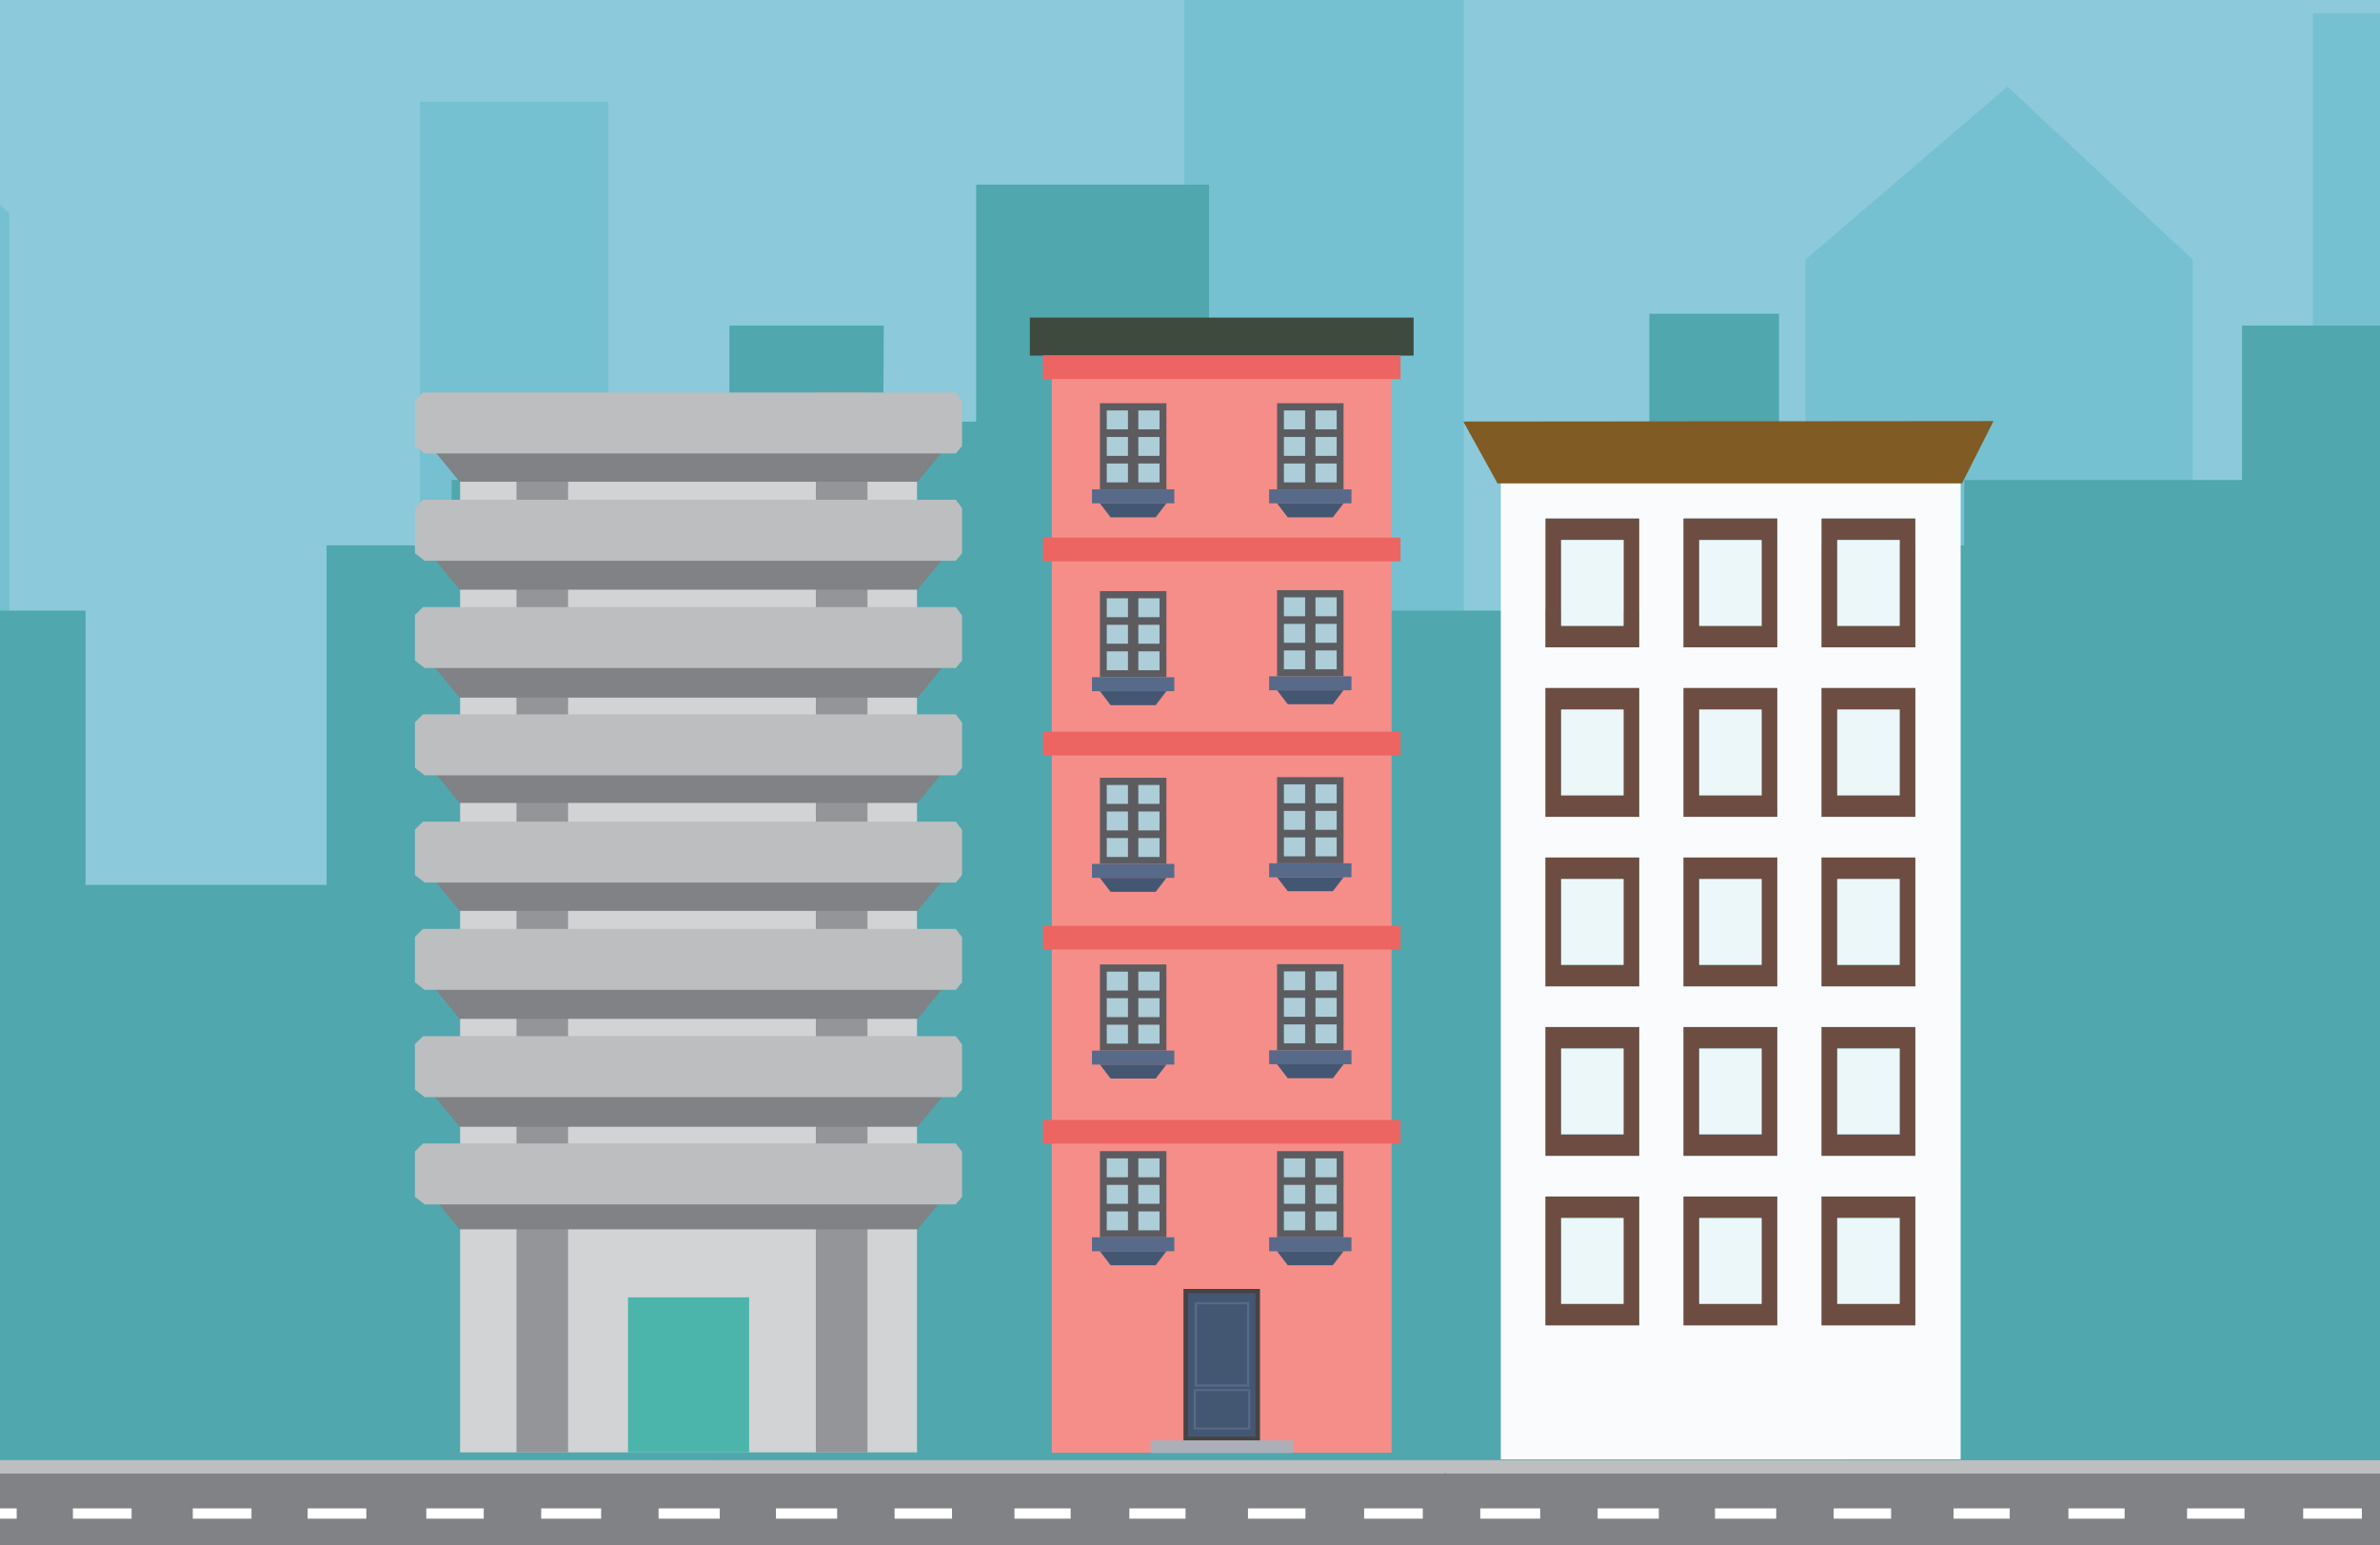 <?xml version="1.0" encoding="utf-8"?>
<!-- Generator: Adobe Illustrator 16.0.0, SVG Export Plug-In . SVG Version: 6.00 Build 0)  -->
<!DOCTYPE svg PUBLIC "-//W3C//DTD SVG 1.1//EN" "http://www.w3.org/Graphics/SVG/1.1/DTD/svg11.dtd">
<svg version="1.1" id="Layer_1" xmlns="http://www.w3.org/2000/svg" xmlns:xlink="http://www.w3.org/1999/xlink" x="0px" y="0px"
	 width="992px" height="644px" viewBox="0 0 992 644" enable-background="new 0 0 992 644" xml:space="preserve">
<rect x="-5.013" y="-25.5" fill="#8CC9DB" width="998.352" height="673.138"/>
<g>
	<g>
		<rect x="365.059" y="614.136" fill="#808285" width="629.278" height="33.502"/>
		<g>
			<path fill="#FFFFFF" d="M984.449,633.031h-24.464v-4.297h24.464V633.031z M935.524,633.031H911.58v-4.297h23.944V633.031
				L935.524,633.031z M885.555,633.031h-23.423v-4.297h23.423V633.031z M837.672,633.031h-23.424v-4.297h23.424V633.031z
				 M788.223,633.031H764.28v-4.297h23.944L788.223,633.031L788.223,633.031z M740.339,633.031h-25.505v-4.297h25.505V633.031z
				 M691.412,633.031h-25.505v-4.297h25.505V633.031z M641.967,633.031H616.98v-4.297h24.985L641.967,633.031L641.967,633.031z
				 M593.037,633.031h-23.94v-4.297h23.94V633.031z M544.113,633.031h-24.466v-4.297h24.466V633.031L544.113,633.031z
				 M496.224,633.031h-24.463v-4.297h24.463V633.031z M446.259,633.031h-24.462v-4.297h24.462V633.031z M398.372,633.031h-24.464
				v-4.297h24.465L398.372,633.031L398.372,633.031z"/>
		</g>
	</g>
	<rect x="364.541" y="605.595" fill="#BCBEC0" width="628.798" height="8.605"/>
	<rect x="364.541" y="605.595" fill="#D5DEDE" width="628.798" height="2.188"/>
</g>
<g>
	<g>
		<rect x="-26.353" y="614.136" fill="#808285" width="629.278" height="33.502"/>
		<g>
			<path fill="#FFFFFF" d="M593.037,633.031h-24.463v-4.297h24.463V633.031z M544.113,633.031h-23.945v-4.297h23.945V633.031z
				 M494.142,633.031h-23.423v-4.297h23.423V633.031z M446.259,633.031h-23.422v-4.297h23.422V633.031z M396.809,633.031h-23.942
				v-4.297h23.942V633.031L396.809,633.031z M348.925,633.031h-25.504v-4.297h25.504V633.031z M299.999,633.031h-25.503v-4.297
				h25.503V633.031z M250.552,633.031h-24.984v-4.297h24.984V633.031z M201.627,633.031h-23.943v-4.297h23.943V633.031
				L201.627,633.031z M152.698,633.031h-24.462v-4.297h24.462V633.031z M104.814,633.031H80.35v-4.297h24.464V633.031z
				 M54.845,633.031H30.384v-4.297h24.464L54.845,633.031L54.845,633.031z M6.959,633.031h-24.461v-4.297H6.959V633.031z"/>
		</g>
	</g>
	<rect x="-26.871" y="605.595" fill="#BCBEC0" width="628.798" height="8.605"/>
	<rect x="-26.871" y="605.595" fill="#D5DEDE" width="628.798" height="2.188"/>
</g>
<rect x="325.216" y="42.138" display="none" fill="#8CC9DB" width="322.002" height="574"/>
<g display="none">
	<g display="inline">
		<rect x="325.496" y="589.638" fill="#808285" width="322" height="24"/>
		<g>
			<path fill="#FFFFFF" d="M642.495,603.638h-12v-4h12V603.638z M617.495,603.638h-12v-4h12V603.638z M591.495,603.638h-12v-4h12
				V603.638z M567.495,603.638h-12v-4h12V603.638z M541.495,603.638h-11v-4h11V603.638z M517.495,603.638h-13v-4h13V603.638z
				 M492.495,603.638h-13v-4h13V603.638z M466.496,603.638h-13v-4h13V603.638z M442.496,603.638h-13v-4h13V603.638z
				 M416.496,603.638h-13v-4h13V603.638z M392.496,603.638h-13v-4h13V603.638z M366.496,603.638h-12v-4h12V603.638z
				 M342.496,603.638h-13v-4h13V603.638z"/>
		</g>
	</g>
	<rect x="324.716" y="583.768" display="inline" fill="#BCBEC0" width="322.344" height="6.114"/>
	<rect x="324.716" y="583.768" display="inline" fill="#D5DEDE" width="322.344" height="1.555"/>
</g>
<g>
	<g>
		<rect x="1063.694" y="5.511" fill="#75C1D2" width="78.553" height="217.869"/>
		<rect x="963.999" y="5.515" fill="#75C1D2" width="78.553" height="217.862"/>
		<rect x="175.021" y="42.444" fill="#75C1D2" width="78.551" height="217.869"/>
		<rect x="493.56" y="-53.905" fill="#75C1D2" width="116.563" height="368.56"/>
		<polygon fill="#75C1D2" points="752.489,108.242 752.489,410.678 913.978,410.678 913.978,108.242 836.741,36.072 		"/>
		<polygon fill="#75C1D2" points="-128.651,88.935 -128.651,336.782 3.947,336.782 3.947,88.935 -59.471,29.789 		"/>
		<polygon fill="#50A7AE" points="1171.075,254.535 1171.075,175.754 998.611,175.754 998.831,135.73 934.495,135.73 
			934.495,200.105 818.696,200.105 818.696,227.337 741.497,227.337 741.497,130.784 687.456,130.784 687.456,254.535 
			538.104,254.535 538.104,175.754 368.145,175.754 368.361,135.73 304.029,135.73 304.029,200.105 188.227,200.105 
			188.227,227.337 136.129,227.337 136.129,368.864 35.662,368.864 35.662,254.535 -92.357,254.535 -92.357,175.754 
			-131.082,175.754 -131.082,608.602 1231.051,608.678 1231.051,254.916 		"/>
	</g>
	<rect x="406.871" y="76.992" fill="#50A7AE" width="97.063" height="117.488"/>
</g>
<g>
	<rect x="191.773" y="164.781" fill="#D1D3D4" width="190.454" height="440.622"/>
	<rect x="340.055" y="509.989" fill="#939598" width="21.515" height="95.418"/>
	<rect x="215.269" y="509.989" fill="#939598" width="21.515" height="95.418"/>
	<rect x="340.055" y="163.613" fill="#939598" width="21.515" height="314.22"/>
	<rect x="215.269" y="164.781" fill="#939598" width="21.515" height="314.218"/>
	<polygon fill="#808285" points="382.421,512.438 191.584,512.438 181.033,499.588 392.971,499.588 	"/>
	<polygon fill="#808285" points="382.421,469.69 191.584,469.69 181.033,456.844 392.971,456.844 	"/>
	<polygon fill="#808285" points="382.421,424.69 191.584,424.69 181.033,411.846 392.971,411.846 	"/>
	<polygon fill="#808285" points="382.421,379.692 191.586,379.692 181.033,366.842 392.971,366.842 	"/>
	<polygon fill="#808285" points="382.421,334.69 191.586,334.69 181.033,321.84 392.971,321.84 	"/>
	<polygon fill="#808285" points="382.421,290.812 191.586,290.812 181.035,277.969 392.971,277.969 	"/>
	<polygon fill="#808285" points="382.421,245.81 191.587,245.81 181.035,232.971 392.971,232.971 	"/>
	<polygon fill="#808285" points="382.421,200.814 191.587,200.814 181.037,187.972 392.971,187.972 	"/>
	<polygon fill="#BCBEC0" points="398.382,502.034 176.994,502.034 172.939,498.885 172.939,479.963 176.292,476.635 
		398.382,476.635 401,480.112 401,498.885 	"/>
	<polygon fill="#BCBEC0" points="398.382,457.321 176.994,457.321 172.939,454.165 172.939,435.243 176.292,431.913 
		398.382,431.913 401,435.391 401,454.165 	"/>
	<polygon fill="#BCBEC0" points="398.382,412.602 176.994,412.602 172.939,409.448 172.939,390.526 176.292,387.198 
		398.382,387.198 401,390.676 401,409.448 	"/>
	<polygon fill="#BCBEC0" points="398.382,367.885 176.994,367.885 172.939,364.733 172.939,345.811 176.292,342.483 
		398.382,342.483 401,345.959 401,364.733 	"/>
	<polygon fill="#BCBEC0" points="398.382,323.172 176.994,323.172 172.939,320.018 172.939,301.091 176.292,297.761 
		398.382,297.761 401,301.24 401,320.018 	"/>
	<polygon fill="#BCBEC0" points="398.382,278.453 176.994,278.453 172.939,275.301 172.939,256.375 176.292,253.047 
		398.382,253.047 401,256.526 401,275.301 	"/>
	<polygon fill="#BCBEC0" points="398.382,233.736 176.994,233.736 172.939,230.58 172.939,211.655 176.292,208.328 398.382,208.328 
		401,211.804 401,230.58 	"/>
	<polygon fill="#BCBEC0" points="398.382,189.017 176.994,189.017 172.939,185.866 172.939,166.943 176.292,163.613 
		398.382,163.613 401,167.09 401,185.866 	"/>
	<rect x="261.762" y="540.768" fill="#4BB5AB" width="50.481" height="64.646"/>
</g>
<g>
	<path fill="#FAFBFC" d="M625.554,195.965v412.362h18.631h39.028h18.516h39.036h18.519h39.032h18.899V195.965H625.554z
		 M683.215,552.436h-39.028v-53.678h39.028V552.436z M683.215,481.78h-39.028v-53.672h39.028V481.78z M683.215,411.135h-39.028
		v-53.674h39.028V411.135z M683.215,340.477h-39.028v-53.676h39.028V340.477z M683.215,269.823h-39.028v-53.669h39.028V269.823z
		 M740.756,552.436h-39.026v-53.678h39.027L740.756,552.436L740.756,552.436z M740.756,481.78h-39.026v-53.672h39.027
		L740.756,481.78L740.756,481.78z M740.756,411.135h-39.026v-53.674h39.027L740.756,411.135L740.756,411.135z M740.756,340.477
		h-39.026v-53.676h39.027L740.756,340.477L740.756,340.477z M740.756,269.823h-39.026v-53.669h39.027L740.756,269.823
		L740.756,269.823z M798.301,552.436H759.26v-53.678h39.041V552.436L798.301,552.436z M798.301,481.78H759.26v-53.672h39.041V481.78
		L798.301,481.78z M798.301,411.135H759.26v-53.674h39.041V411.135L798.301,411.135z M798.301,340.477H759.26v-53.676h39.041
		V340.477L798.301,340.477z M798.301,269.823H759.26v-53.669h39.041V269.823L798.301,269.823z"/>
	<polygon fill="#805B24" points="817.78,201.502 830.907,175.527 609.926,175.717 624.185,201.502 634.692,201.502 804.587,201.502 
			"/>
	<path fill="#6D4D42" d="M644.185,269.823h39.028v-53.669h-39.028V269.823L644.185,269.823z M650.689,225.098h26.018v35.788h-26.018
		V225.098z"/>
	<rect x="650.689" y="225.098" fill="#EBF7F8" width="26.018" height="35.788"/>
	<path fill="#6D4D42" d="M701.729,269.823h39.027v-53.669h-39.027V269.823z M708.236,225.098h26.02v35.788h-26.02V225.098z"/>
	<rect x="708.236" y="225.098" fill="#EBF7F8" width="26.02" height="35.788"/>
	<path fill="#6D4D42" d="M759.269,269.823h39.032v-53.669h-39.032V269.823L759.269,269.823z M765.773,225.098h26.021v35.788h-26.021
		V225.098z"/>
	<rect x="765.773" y="225.098" fill="#EBF7F8" width="26.021" height="35.788"/>
	<path fill="#6D4D42" d="M644.185,340.477h39.028v-53.676h-39.028V340.477L644.185,340.477z M650.689,295.753h26.018v35.786h-26.018
		V295.753z"/>
	<rect x="650.689" y="295.753" fill="#EBF7F8" width="26.018" height="35.786"/>
	<path fill="#6D4D42" d="M701.729,340.477h39.027v-53.676h-39.027V340.477z M708.236,295.753h26.02v35.786h-26.02V295.753z"/>
	<rect x="708.236" y="295.753" fill="#EBF7F8" width="26.02" height="35.786"/>
	<path fill="#6D4D42" d="M759.269,340.477h39.032v-53.676h-39.032V340.477L759.269,340.477z M765.773,295.753h26.021v35.786h-26.021
		V295.753z"/>
	<rect x="765.773" y="295.753" fill="#EBF7F8" width="26.021" height="35.786"/>
	<path fill="#6D4D42" d="M644.185,411.135h39.028v-53.674h-39.028V411.135L644.185,411.135z M650.689,366.399h26.018v35.789h-26.018
		V366.399z"/>
	<rect x="650.689" y="366.399" fill="#EBF7F8" width="26.018" height="35.789"/>
	<path fill="#6D4D42" d="M701.729,411.135h39.027v-53.674h-39.027V411.135z M708.236,366.399h26.02v35.789h-26.02V366.399z"/>
	<rect x="708.236" y="366.399" fill="#EBF7F8" width="26.02" height="35.789"/>
	<path fill="#6D4D42" d="M759.269,411.135h39.032v-53.674h-39.032V411.135L759.269,411.135z M765.773,366.399h26.021v35.789h-26.021
		V366.399z"/>
	<rect x="765.773" y="366.399" fill="#EBF7F8" width="26.021" height="35.789"/>
	<path fill="#6D4D42" d="M644.185,481.78h39.028v-53.672h-39.028V481.78L644.185,481.78z M650.689,437.051h26.018v35.789h-26.018
		V437.051z"/>
	<rect x="650.689" y="437.051" fill="#EBF7F8" width="26.018" height="35.789"/>
	<path fill="#6D4D42" d="M701.729,481.78h39.027v-53.672h-39.027V481.78z M708.236,437.051h26.02v35.789h-26.02V437.051z"/>
	<rect x="708.236" y="437.051" fill="#EBF7F8" width="26.02" height="35.789"/>
	<path fill="#6D4D42" d="M759.269,481.78h39.032v-53.672h-39.032V481.78L759.269,481.78z M765.773,437.051h26.021v35.789h-26.021
		V437.051z"/>
	<rect x="765.773" y="437.051" fill="#EBF7F8" width="26.021" height="35.789"/>
	<path fill="#6D4D42" d="M644.185,552.436h39.028v-53.678h-39.028V552.436L644.185,552.436z M650.689,507.702h26.018v35.789h-26.018
		V507.702z"/>
	<rect x="650.689" y="507.702" fill="#EBF7F8" width="26.018" height="35.789"/>
	<path fill="#6D4D42" d="M701.729,552.436h39.027v-53.678h-39.027V552.436z M708.236,507.702h26.02v35.789h-26.02V507.702z"/>
	<rect x="708.236" y="507.702" fill="#EBF7F8" width="26.02" height="35.789"/>
	<path fill="#6D4D42" d="M759.269,552.436h39.032v-53.678h-39.032V552.436L759.269,552.436z M765.773,507.702h26.021v35.789h-26.021
		V507.702z"/>
	<rect x="765.773" y="507.702" fill="#EBF7F8" width="26.021" height="35.789"/>
</g>
<g>
	<rect x="438.404" y="157.724" fill="#F58E89" width="141.634" height="447.827"/>
	<rect x="429.248" y="132.389" fill="#3D4A3D" width="159.946" height="15.846"/>
	<rect x="434.689" y="148.093" fill="#EC6562" width="149.065" height="9.9"/>
	<rect x="434.689" y="385.913" fill="#EC6562" width="149.065" height="9.896"/>
	<rect x="434.689" y="305.001" fill="#EC6562" width="149.065" height="9.896"/>
	<rect x="434.689" y="224.081" fill="#EC6562" width="149.065" height="9.9"/>
	<rect x="434.689" y="466.825" fill="#EC6562" width="149.065" height="9.9"/>
	<g>
		<rect x="458.444" y="246.376" fill="#5C5C60" width="27.724" height="35.91"/>
		<g>
			<rect x="461.307" y="249.385" fill="#ADCDD9" width="8.837" height="7.875"/>
			<rect x="474.464" y="249.385" fill="#ADCDD9" width="8.834" height="7.875"/>
		</g>
		<g>
			<rect x="461.307" y="260.444" fill="#ADCDD9" width="8.837" height="7.875"/>
			<rect x="474.464" y="260.444" fill="#ADCDD9" width="8.834" height="7.875"/>
		</g>
		<g>
			<rect x="461.307" y="271.507" fill="#ADCDD9" width="8.837" height="7.87"/>
			<rect x="474.464" y="271.507" fill="#ADCDD9" width="8.834" height="7.87"/>
		</g>
		<rect x="455.142" y="282.283" fill="#576A8A" width="34.323" height="5.827"/>
		<polygon fill="#445772" points="481.707,293.939 462.899,293.939 458.444,288.111 486.168,288.111 		"/>
	</g>
	<g>
		<rect x="532.278" y="245.99" fill="#5C5C60" width="27.727" height="35.91"/>
		<g>
			<rect x="535.143" y="248.998" fill="#ADCDD9" width="8.837" height="7.871"/>
			<rect x="548.302" y="248.998" fill="#ADCDD9" width="8.834" height="7.871"/>
		</g>
		<g>
			<rect x="535.143" y="260.059" fill="#ADCDD9" width="8.837" height="7.872"/>
			<rect x="548.302" y="260.059" fill="#ADCDD9" width="8.834" height="7.872"/>
		</g>
		<g>
			<rect x="535.143" y="271.118" fill="#ADCDD9" width="8.837" height="7.87"/>
			<rect x="548.302" y="271.118" fill="#ADCDD9" width="8.834" height="7.87"/>
		</g>
		<rect x="528.976" y="281.902" fill="#576A8A" width="34.326" height="5.824"/>
		<polygon fill="#445772" points="555.545,293.553 536.737,293.553 532.278,287.725 560.005,287.725 		"/>
	</g>
	<g>
		<rect x="458.444" y="168.072" fill="#5C5C60" width="27.724" height="35.914"/>
		<g>
			<rect x="461.307" y="171.084" fill="#ADCDD9" width="8.837" height="7.875"/>
			<rect x="474.464" y="171.084" fill="#ADCDD9" width="8.834" height="7.875"/>
		</g>
		<g>
			<rect x="461.307" y="182.145" fill="#ADCDD9" width="8.837" height="7.873"/>
			<rect x="474.464" y="182.145" fill="#ADCDD9" width="8.834" height="7.873"/>
		</g>
		<g>
			<rect x="461.307" y="193.205" fill="#ADCDD9" width="8.837" height="7.874"/>
			<rect x="474.464" y="193.205" fill="#ADCDD9" width="8.834" height="7.874"/>
		</g>
		<rect x="455.142" y="203.986" fill="#576A8A" width="34.323" height="5.822"/>
		<polygon fill="#445772" points="481.707,215.634 462.899,215.634 458.444,209.808 486.168,209.808 		"/>
	</g>
	<g>
		<rect x="532.283" y="168.072" fill="#5C5C60" width="27.722" height="35.914"/>
		<g>
			<rect x="535.143" y="171.084" fill="#ADCDD9" width="8.838" height="7.875"/>
			<rect x="548.302" y="171.084" fill="#ADCDD9" width="8.833" height="7.875"/>
		</g>
		<g>
			<rect x="535.143" y="182.145" fill="#ADCDD9" width="8.838" height="7.873"/>
			<rect x="548.302" y="182.145" fill="#ADCDD9" width="8.833" height="7.873"/>
		</g>
		<g>
			<rect x="535.143" y="193.205" fill="#ADCDD9" width="8.838" height="7.874"/>
			<rect x="548.302" y="193.205" fill="#ADCDD9" width="8.833" height="7.874"/>
		</g>
		<rect x="528.976" y="203.986" fill="#576A8A" width="34.326" height="5.822"/>
		<polygon fill="#445772" points="555.545,215.634 536.737,215.634 532.283,209.808 560.005,209.808 		"/>
	</g>
	<g>
		<rect x="458.444" y="402.01" fill="#5C5C60" width="27.724" height="35.914"/>
		<g>
			<rect x="461.307" y="405.018" fill="#ADCDD9" width="8.837" height="7.873"/>
			<rect x="474.464" y="405.018" fill="#ADCDD9" width="8.834" height="7.873"/>
		</g>
		<g>
			<rect x="461.307" y="416.077" fill="#ADCDD9" width="8.837" height="7.877"/>
			<rect x="474.464" y="416.077" fill="#ADCDD9" width="8.834" height="7.877"/>
		</g>
		<g>
			<rect x="461.307" y="427.141" fill="#ADCDD9" width="8.837" height="7.871"/>
			<rect x="474.464" y="427.141" fill="#ADCDD9" width="8.834" height="7.871"/>
		</g>
		<rect x="455.142" y="437.924" fill="#576A8A" width="34.323" height="5.826"/>
		<polygon fill="#445772" points="481.707,449.573 462.899,449.573 458.444,443.75 486.168,443.75 		"/>
	</g>
	<g>
		<rect x="532.278" y="401.883" fill="#5C5C60" width="27.727" height="35.916"/>
		<g>
			<rect x="535.143" y="404.895" fill="#ADCDD9" width="8.837" height="7.873"/>
			<rect x="548.302" y="404.895" fill="#ADCDD9" width="8.834" height="7.873"/>
		</g>
		<g>
			<rect x="535.143" y="415.954" fill="#ADCDD9" width="8.837" height="7.875"/>
			<rect x="548.302" y="415.954" fill="#ADCDD9" width="8.834" height="7.875"/>
		</g>
		<g>
			<rect x="535.143" y="427.014" fill="#ADCDD9" width="8.837" height="7.873"/>
			<rect x="548.302" y="427.014" fill="#ADCDD9" width="8.834" height="7.873"/>
		</g>
		<rect x="528.976" y="437.793" fill="#576A8A" width="34.326" height="5.823"/>
		<polygon fill="#445772" points="555.545,449.444 536.737,449.444 532.278,443.618 560.005,443.618 		"/>
	</g>
	<g>
		<rect x="458.444" y="479.827" fill="#5C5C60" width="27.724" height="35.918"/>
		<g>
			<rect x="461.307" y="482.84" fill="#ADCDD9" width="8.837" height="7.875"/>
			<rect x="474.464" y="482.84" fill="#ADCDD9" width="8.834" height="7.875"/>
		</g>
		<g>
			<rect x="461.307" y="493.899" fill="#ADCDD9" width="8.837" height="7.873"/>
			<rect x="474.464" y="493.899" fill="#ADCDD9" width="8.834" height="7.873"/>
		</g>
		<g>
			<rect x="461.307" y="504.959" fill="#ADCDD9" width="8.837" height="7.875"/>
			<rect x="474.464" y="504.959" fill="#ADCDD9" width="8.834" height="7.875"/>
		</g>
		<rect x="455.142" y="515.739" fill="#576A8A" width="34.323" height="5.824"/>
		<polygon fill="#445772" points="481.707,527.389 462.899,527.389 458.444,521.565 486.168,521.565 		"/>
	</g>
	<g>
		<rect x="532.278" y="479.827" fill="#5C5C60" width="27.727" height="35.918"/>
		<g>
			<rect x="535.143" y="482.84" fill="#ADCDD9" width="8.837" height="7.875"/>
			<rect x="548.302" y="482.84" fill="#ADCDD9" width="8.834" height="7.875"/>
		</g>
		<g>
			<rect x="535.143" y="493.899" fill="#ADCDD9" width="8.837" height="7.873"/>
			<rect x="548.302" y="493.899" fill="#ADCDD9" width="8.834" height="7.873"/>
		</g>
		<g>
			<rect x="535.143" y="504.959" fill="#ADCDD9" width="8.837" height="7.875"/>
			<rect x="548.302" y="504.959" fill="#ADCDD9" width="8.834" height="7.875"/>
		</g>
		<rect x="528.976" y="515.739" fill="#576A8A" width="34.326" height="5.824"/>
		<polygon fill="#445772" points="555.545,527.389 536.737,527.389 532.278,521.565 560.005,521.565 		"/>
	</g>
	<g>
		<rect x="458.444" y="324.19" fill="#5C5C60" width="27.724" height="35.914"/>
		<g>
			<rect x="461.307" y="327.202" fill="#ADCDD9" width="8.837" height="7.875"/>
			<rect x="474.464" y="327.202" fill="#ADCDD9" width="8.834" height="7.875"/>
		</g>
		<g>
			<rect x="461.307" y="338.264" fill="#ADCDD9" width="8.837" height="7.875"/>
			<rect x="474.464" y="338.264" fill="#ADCDD9" width="8.834" height="7.875"/>
		</g>
		<g>
			<rect x="461.307" y="349.323" fill="#ADCDD9" width="8.837" height="7.877"/>
			<rect x="474.464" y="349.323" fill="#ADCDD9" width="8.834" height="7.877"/>
		</g>
		<rect x="455.142" y="360.102" fill="#576A8A" width="34.323" height="5.824"/>
		<polygon fill="#445772" points="481.707,371.752 462.899,371.752 458.444,365.928 486.168,365.928 		"/>
	</g>
	<g>
		<rect x="532.278" y="323.936" fill="#5C5C60" width="27.727" height="35.914"/>
		<g>
			<rect x="535.143" y="326.944" fill="#ADCDD9" width="8.837" height="7.875"/>
			<rect x="548.302" y="326.944" fill="#ADCDD9" width="8.834" height="7.875"/>
		</g>
		<g>
			<rect x="535.143" y="338.01" fill="#ADCDD9" width="8.837" height="7.873"/>
			<rect x="548.302" y="338.01" fill="#ADCDD9" width="8.834" height="7.873"/>
		</g>
		<g>
			<rect x="535.143" y="349.069" fill="#ADCDD9" width="8.837" height="7.873"/>
			<rect x="548.302" y="349.069" fill="#ADCDD9" width="8.834" height="7.873"/>
		</g>
		<rect x="528.976" y="359.846" fill="#576A8A" width="34.326" height="5.826"/>
		<polygon fill="#445772" points="555.545,371.497 536.737,371.497 532.278,365.672 560.005,365.672 		"/>
	</g>
	<g>
		<g>
			<rect x="494.219" y="538.174" fill="#445772" width="30.012" height="61.604"/>
			<path fill="#454343" d="M525.169,600.68H493.28v-63.408h31.888L525.169,600.68L525.169,600.68z M495.152,598.872h28.136v-59.795
				h-28.136V598.872L495.152,598.872z"/>
		</g>
		<g>
			<path fill="#576A8A" d="M521.133,595.856H497.55v-16.822h23.583V595.856L521.133,595.856z M498.385,595.045h21.905V579.84
				h-21.905V595.045z"/>
		</g>
		<g>
			<path fill="#576A8A" d="M520.714,577.969h-22.744V542.78h22.744V577.969z M498.905,577.067h20.867v-33.381h-20.867V577.067
				L498.905,577.067z"/>
		</g>
	</g>
	<rect x="479.588" y="600.401" fill="#ADAFB8" width="59.267" height="5.248"/>
	<path fill="#EC6562" d="M457.761,486.35"/>
</g>
</svg>
